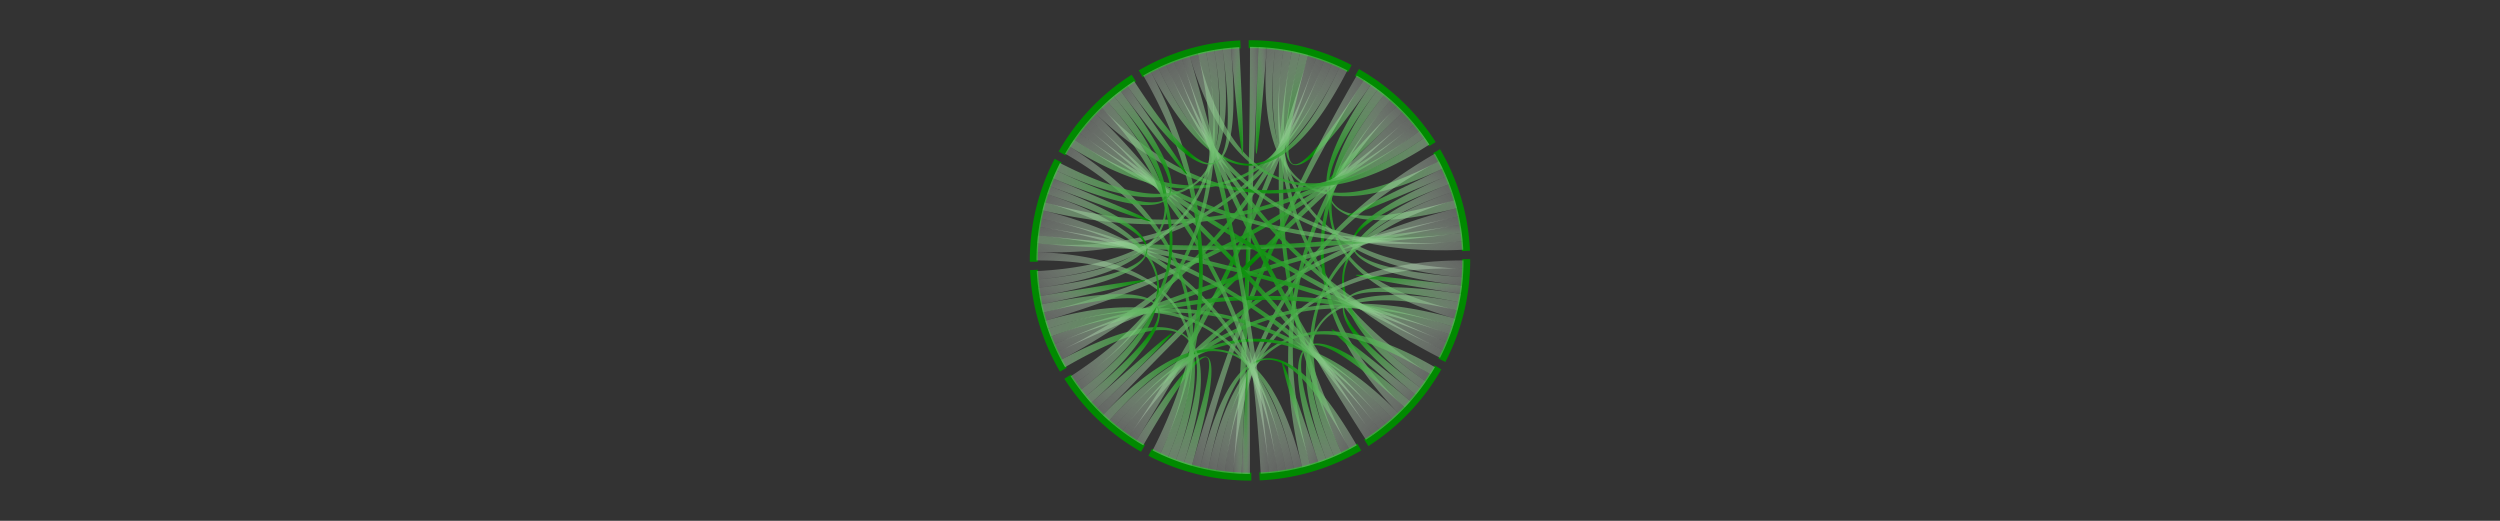 <?xml version="1.0" standalone="no"?><!DOCTYPE svg PUBLIC "-//W3C//DTD SVG 1.1//EN" "http://www.w3.org/Graphics/SVG/1.1/DTD/svg11.dtd"><svg width="960" height="200" version="1.1" xmlns="http://www.w3.org/2000/svg" xmlns:xlink="http://www.w3.org/1999/xlink"><rect width="100%" height="100%" fill="#333333" stroke="none"/><defs xmlns="http://www.w3.org/1999/xhtml"><style type="text/css"><![CDATA[
body { font-style: normal; font-variant: normal; font-weight: normal; font-size: 10px; line-height: normal; font-family: sans-serif; }
.chord path { fill-opacity: 0.67; stroke: rgb(0, 0, 0); stroke-width: 0.5px; }
.chord path { fill-opacity: 1; stroke: rgb(0, 0, 0); stroke-width: 0.5px; }]]></style></defs><g transform="translate(480,100)"><defs><linearGradient id="lin_gradient" x1="0%" y1="0%" x2="100%" y2="100%" spreadMethod="pad"><stop offset="0%" stop-color="#008A00" stop-opacity="1"/><stop offset="100%" stop-color="white" stop-opacity="1"/></linearGradient></defs><defs><radialGradient id="rad_gradient" cx="50%" cy="50%" r="75%"><stop offset="0%" stop-color="#008A00" stop-opacity="1"/><stop offset="100%" stop-color="white" stop-opacity="0.2"/></radialGradient></defs><g><path d="M0,-84.05A84.05,84.05 0 0,1 38.335,-74.799L37.4,-72.974A82,82 0 0,0 0,-82Z" style="fill: rgb(0, 138, 0); stroke: rgb(0, 138, 0);"/><path d="M42.025,-72.789A84.05,84.05 0 0,1 70.598,-45.61L68.876,-44.498A82,82 0 0,0 41,-71.014Z" style="fill: rgb(0, 138, 0); stroke: rgb(0, 138, 0);"/><path d="M72.789,-42.025A84.05,84.05 0 0,1 83.945,-4.201L81.898,-4.098A82,82 0 0,0 71.014,-41Z" style="fill: rgb(0, 138, 0); stroke: rgb(0, 138, 0);"/><path d="M84.05,-5.003184593196809e-14A84.05,84.05 0 0,1 74.799,38.335L72.974,37.4A82,82 0 0,0 82,-4.881155700679814e-14Z" style="fill: rgb(0, 138, 0); stroke: rgb(0, 138, 0);"/><path d="M72.789,42.025A84.05,84.05 0 0,1 45.61,70.598L44.498,68.876A82,82 0 0,0 71.014,41Z" style="fill: rgb(0, 138, 0); stroke: rgb(0, 138, 0);"/><path d="M42.025,72.789A84.05,84.05 0 0,1 4.201,83.945L4.098,81.898A82,82 0 0,0 41,71.014Z" style="fill: rgb(0, 138, 0); stroke: rgb(0, 138, 0);"/><path d="M-2.561333084432499e-13,84.05A84.05,84.05 0 0,1 -38.335,74.799L-37.4,72.974A82,82 0 0,0 -2.498861545787804e-13,82Z" style="fill: rgb(0, 138, 0); stroke: rgb(0, 138, 0);"/><path d="M-42.025,72.789A84.05,84.05 0 0,1 -70.598,45.61L-68.876,44.498A82,82 0 0,0 -41,71.014Z" style="fill: rgb(0, 138, 0); stroke: rgb(0, 138, 0);"/><path d="M-72.789,42.025A84.05,84.05 0 0,1 -83.945,4.201L-81.898,4.098A82,82 0 0,0 -71.014,41Z" style="fill: rgb(0, 138, 0); stroke: rgb(0, 138, 0);"/><path d="M-84.05,-7.362208054138863e-13A84.05,84.05 0 0,1 -74.799,-38.335L-72.974,-37.4A82,82 0 0,0 -82,-7.182642004037916e-13Z" style="fill: rgb(0, 138, 0); stroke: rgb(0, 138, 0);"/><path d="M-72.789,-42.025A84.05,84.05 0 0,1 -45.61,-70.598L-44.498,-68.876A82,82 0 0,0 -71.014,-41Z" style="fill: rgb(0, 138, 0); stroke: rgb(0, 138, 0);"/><path d="M-42.025,-72.789A84.05,84.05 0 0,1 -4.201,-83.945L-4.098,-81.898A82,82 0 0,0 -41,-71.014Z" style="fill: rgb(0, 138, 0); stroke: rgb(0, 138, 0);"/></g><g><g><g transform="rotate(-90)translate(84.05,0)"/></g><g><g transform="rotate(-60)translate(84.05,0)"/></g><g><g transform="rotate(-30)translate(84.05,0)"/></g><g><g transform="rotate(-2.842170943040401e-14)translate(84.05,0)"/></g><g><g transform="rotate(30)translate(84.05,0)"/></g><g><g transform="rotate(60)translate(84.05,0)"/></g><g><g transform="rotate(90)translate(84.05,0)"/></g><g><g transform="rotate(120)translate(84.05,0)"/></g><g><g transform="rotate(150)translate(84.05,0)"/></g><g><g transform="rotate(180)translate(84.05,0)"/></g><g><g transform="rotate(210)translate(84.05,0)"/></g><g><g transform="rotate(240)translate(84.05,0)"/></g></g><g class="chord"><path d="M3.235,-81.936A82,82 0 0,1 6.466,-81.745Q 0,0 3.235,-81.936Z" style="fill: url(#rad_gradient); opacity: 1;"/><path d="M19.237,-79.712A82,82 0 0,1 22.367,-78.891Q 0,0 43.77,-69.341A82,82 0 0,1 46.472,-67.56Q 0,0 19.237,-79.712Z" style="fill: url(#rad_gradient); opacity: 1;"/><path d="M6.466,-81.745A82,82 0 0,1 9.686,-81.426Q 0,0 72.576,-38.166A82,82 0 0,1 74.026,-35.273Q 0,0 6.466,-81.745Z" style="fill: url(#rad_gradient); opacity: 1;"/><path d="M9.686,-81.426A82,82 0 0,1 12.891,-80.98Q 0,0 81.936,3.235A82,82 0 0,1 81.745,6.466Q 0,0 9.686,-81.426Z" style="fill: url(#rad_gradient); opacity: 1;"/><path d="M12.891,-80.98A82,82 0 0,1 16.076,-80.409Q 0,0 69.341,43.77A82,82 0 0,1 67.56,46.472Q 0,0 12.891,-80.98Z" style="fill: url(#rad_gradient); opacity: 1;"/><path d="M16.076,-80.409A82,82 0 0,1 19.237,-79.712Q 0,0 38.166,72.576A82,82 0 0,1 35.273,74.026Q 0,0 16.076,-80.409Z" style="fill: url(#rad_gradient); opacity: 1;"/><path d="M0,-82A82,82 0 0,1 3.235,-81.936Q 0,0 -3.235,81.936A82,82 0 0,1 -6.466,81.745Q 0,0 0,-82Z" style="fill: url(#rad_gradient); opacity: 1;"/><path d="M22.367,-78.891A82,82 0 0,1 25.462,-77.947Q 0,0 -43.77,69.341A82,82 0 0,1 -46.472,67.56Q 0,0 22.367,-78.891Z" style="fill: url(#rad_gradient); opacity: 1;"/><path d="M25.462,-77.947A82,82 0 0,1 28.518,-76.881Q 0,0 -72.576,38.166A82,82 0 0,1 -74.026,35.273Q 0,0 25.462,-77.947Z" style="fill: url(#rad_gradient); opacity: 1;"/><path d="M28.518,-76.881A82,82 0 0,1 31.529,-75.696Q 0,0 -81.936,-3.235A82,82 0 0,1 -81.745,-6.466Q 0,0 28.518,-76.881Z" style="fill: url(#rad_gradient); opacity: 1;"/><path d="M31.529,-75.696A82,82 0 0,1 34.491,-74.393Q 0,0 -69.341,-43.77A82,82 0 0,1 -67.56,-46.472Q 0,0 31.529,-75.696Z" style="fill: url(#rad_gradient); opacity: 1;"/><path d="M34.491,-74.393A82,82 0 0,1 37.4,-72.974Q 0,0 -38.166,-72.576A82,82 0 0,1 -35.273,-74.026Q 0,0 34.491,-74.393Z" style="fill: url(#rad_gradient); opacity: 1;"/><path d="M56.515,-59.414A82,82 0 0,1 58.815,-57.138Q 0,0 56.515,-59.414Z" style="fill: url(#rad_gradient); opacity: 1;"/><path d="M46.472,-67.56A82,82 0 0,1 49.101,-65.674Q 0,0 78.651,-23.196A82,82 0 0,1 79.505,-20.075Q 0,0 46.472,-67.56Z" style="fill: url(#rad_gradient); opacity: 1;"/><path d="M49.101,-65.674A82,82 0 0,1 51.654,-63.685Q 0,0 79.712,19.237A82,82 0 0,1 78.891,22.367Q 0,0 49.101,-65.674Z" style="fill: url(#rad_gradient); opacity: 1;"/><path d="M51.654,-63.685A82,82 0 0,1 54.127,-61.598Q 0,0 59.414,56.515A82,82 0 0,1 57.138,58.815Q 0,0 51.654,-63.685Z" style="fill: url(#rad_gradient); opacity: 1;"/><path d="M54.127,-61.598A82,82 0 0,1 56.515,-59.414Q 0,0 23.196,78.651A82,82 0 0,1 20.075,79.505Q 0,0 54.127,-61.598Z" style="fill: url(#rad_gradient); opacity: 1;"/><path d="M41,-71.014A82,82 0 0,1 43.77,-69.341Q 0,0 -19.237,79.712A82,82 0 0,1 -22.367,78.891Q 0,0 41,-71.014Z" style="fill: url(#rad_gradient); opacity: 1;"/><path d="M58.815,-57.138A82,82 0 0,1 61.024,-54.773Q 0,0 -56.515,59.414A82,82 0 0,1 -58.815,57.138Q 0,0 58.815,-57.138Z" style="fill: url(#rad_gradient); opacity: 1;"/><path d="M61.024,-54.773A82,82 0 0,1 63.138,-52.322Q 0,0 -78.651,23.196A82,82 0 0,1 -79.505,20.075Q 0,0 61.024,-54.773Z" style="fill: url(#rad_gradient); opacity: 1;"/><path d="M63.138,-52.322A82,82 0 0,1 65.153,-49.79Q 0,0 -79.712,-19.237A82,82 0 0,1 -78.891,-22.367Q 0,0 63.138,-52.322Z" style="fill: url(#rad_gradient); opacity: 1;"/><path d="M65.153,-49.79A82,82 0 0,1 67.067,-47.181Q 0,0 -59.414,-56.515A82,82 0 0,1 -57.138,-58.815Q 0,0 65.153,-49.79Z" style="fill: url(#rad_gradient); opacity: 1;"/><path d="M67.067,-47.181A82,82 0 0,1 68.876,-44.498Q 0,0 -23.196,-78.651A82,82 0 0,1 -20.075,-79.505Q 0,0 67.067,-47.181Z" style="fill: url(#rad_gradient); opacity: 1;"/><path d="M74.026,-35.273A82,82 0 0,1 75.36,-32.325Q 0,0 74.026,-35.273Z" style="fill: url(#rad_gradient); opacity: 1;"/><path d="M75.36,-32.325A82,82 0 0,1 76.577,-29.326Q 0,0 81.745,6.466A82,82 0 0,1 81.426,9.686Q 0,0 75.36,-32.325Z" style="fill: url(#rad_gradient); opacity: 1;"/><path d="M76.577,-29.326A82,82 0 0,1 77.674,-26.282Q 0,0 67.56,46.472A82,82 0 0,1 65.674,49.101Q 0,0 76.577,-29.326Z" style="fill: url(#rad_gradient); opacity: 1;"/><path d="M77.674,-26.282A82,82 0 0,1 78.651,-23.196Q 0,0 35.273,74.026A82,82 0 0,1 32.325,75.36Q 0,0 77.674,-26.282Z" style="fill: url(#rad_gradient); opacity: 1;"/><path d="M71.014,-41A82,82 0 0,1 72.576,-38.166Q 0,0 -6.466,81.745A82,82 0 0,1 -9.686,81.426Q 0,0 71.014,-41Z" style="fill: url(#rad_gradient); opacity: 1;"/><path d="M79.505,-20.075A82,82 0 0,1 80.235,-16.923Q 0,0 -46.472,67.56A82,82 0 0,1 -49.101,65.674Q 0,0 79.505,-20.075Z" style="fill: url(#rad_gradient); opacity: 1;"/><path d="M80.235,-16.923A82,82 0 0,1 80.84,-13.744Q 0,0 -74.026,35.273A82,82 0 0,1 -75.36,32.325Q 0,0 80.235,-16.923Z" style="fill: url(#rad_gradient); opacity: 1;"/><path d="M80.84,-13.744A82,82 0 0,1 81.319,-10.543Q 0,0 -81.745,-6.466A82,82 0 0,1 -81.426,-9.686Q 0,0 80.84,-13.744Z" style="fill: url(#rad_gradient); opacity: 1;"/><path d="M81.319,-10.543A82,82 0 0,1 81.672,-7.326Q 0,0 -67.56,-46.472A82,82 0 0,1 -65.674,-49.101Q 0,0 81.319,-10.543Z" style="fill: url(#rad_gradient); opacity: 1;"/><path d="M81.672,-7.326A82,82 0 0,1 81.898,-4.098Q 0,0 -35.273,-74.026A82,82 0 0,1 -32.325,-75.36Q 0,0 81.672,-7.326Z" style="fill: url(#rad_gradient); opacity: 1;"/><path d="M81.426,9.686A82,82 0 0,1 80.98,12.891Q 0,0 81.426,9.686Z" style="fill: url(#rad_gradient); opacity: 1;"/><path d="M80.98,12.891A82,82 0 0,1 80.409,16.076Q 0,0 65.674,49.101A82,82 0 0,1 63.685,51.654Q 0,0 80.98,12.891Z" style="fill: url(#rad_gradient); opacity: 1;"/><path d="M80.409,16.076A82,82 0 0,1 79.712,19.237Q 0,0 32.325,75.36A82,82 0 0,1 29.326,76.577Q 0,0 80.409,16.076Z" style="fill: url(#rad_gradient); opacity: 1;"/><path d="M82,-4.881155700679814e-14A82,82 0 0,1 81.936,3.235Q 0,0 -9.686,81.426A82,82 0 0,1 -12.891,80.98Q 0,0 82,-4.881155700679814e-14Z" style="fill: url(#rad_gradient); opacity: 1;"/><path d="M78.891,22.367A82,82 0 0,1 77.947,25.462Q 0,0 -49.101,65.674A82,82 0 0,1 -51.654,63.685Q 0,0 78.891,22.367Z" style="fill: url(#rad_gradient); opacity: 1;"/><path d="M77.947,25.462A82,82 0 0,1 76.881,28.518Q 0,0 -75.36,32.325A82,82 0 0,1 -76.577,29.326Q 0,0 77.947,25.462Z" style="fill: url(#rad_gradient); opacity: 1;"/><path d="M76.881,28.518A82,82 0 0,1 75.696,31.529Q 0,0 -81.426,-9.686A82,82 0 0,1 -80.98,-12.891Q 0,0 76.881,28.518Z" style="fill: url(#rad_gradient); opacity: 1;"/><path d="M75.696,31.529A82,82 0 0,1 74.393,34.491Q 0,0 -65.674,-49.101A82,82 0 0,1 -63.685,-51.654Q 0,0 75.696,31.529Z" style="fill: url(#rad_gradient); opacity: 1;"/><path d="M74.393,34.491A82,82 0 0,1 72.974,37.4Q 0,0 -32.325,-75.36A82,82 0 0,1 -29.326,-76.577Q 0,0 74.393,34.491Z" style="fill: url(#rad_gradient); opacity: 1;"/><path d="M63.685,51.654A82,82 0 0,1 61.598,54.127Q 0,0 63.685,51.654Z" style="fill: url(#rad_gradient); opacity: 1;"/><path d="M61.598,54.127A82,82 0 0,1 59.414,56.515Q 0,0 29.326,76.577A82,82 0 0,1 26.282,77.674Q 0,0 61.598,54.127Z" style="fill: url(#rad_gradient); opacity: 1;"/><path d="M71.014,41A82,82 0 0,1 69.341,43.77Q 0,0 -12.891,80.98A82,82 0 0,1 -16.076,80.409Q 0,0 71.014,41Z" style="fill: url(#rad_gradient); opacity: 1;"/><path d="M57.138,58.815A82,82 0 0,1 54.773,61.024Q 0,0 -51.654,63.685A82,82 0 0,1 -54.127,61.598Q 0,0 57.138,58.815Z" style="fill: url(#rad_gradient); opacity: 1;"/><path d="M54.773,61.024A82,82 0 0,1 52.322,63.138Q 0,0 -76.577,29.326A82,82 0 0,1 -77.674,26.282Q 0,0 54.773,61.024Z" style="fill: url(#rad_gradient); opacity: 1;"/><path d="M52.322,63.138A82,82 0 0,1 49.79,65.153Q 0,0 -80.98,-12.891A82,82 0 0,1 -80.409,-16.076Q 0,0 52.322,63.138Z" style="fill: url(#rad_gradient); opacity: 1;"/><path d="M49.79,65.153A82,82 0 0,1 47.181,67.067Q 0,0 -63.685,-51.654A82,82 0 0,1 -61.598,-54.127Q 0,0 49.79,65.153Z" style="fill: url(#rad_gradient); opacity: 1;"/><path d="M47.181,67.067A82,82 0 0,1 44.498,68.876Q 0,0 -29.326,-76.577A82,82 0 0,1 -26.282,-77.674Q 0,0 47.181,67.067Z" style="fill: url(#rad_gradient); opacity: 1;"/><path d="M26.282,77.674A82,82 0 0,1 23.196,78.651Q 0,0 26.282,77.674Z" style="fill: url(#rad_gradient); opacity: 1;"/><path d="M41,71.014A82,82 0 0,1 38.166,72.576Q 0,0 -16.076,80.409A82,82 0 0,1 -19.237,79.712Q 0,0 41,71.014Z" style="fill: url(#rad_gradient); opacity: 1;"/><path d="M20.075,79.505A82,82 0 0,1 16.923,80.235Q 0,0 -54.127,61.598A82,82 0 0,1 -56.515,59.414Q 0,0 20.075,79.505Z" style="fill: url(#rad_gradient); opacity: 1;"/><path d="M16.923,80.235A82,82 0 0,1 13.744,80.84Q 0,0 -77.674,26.282A82,82 0 0,1 -78.651,23.196Q 0,0 16.923,80.235Z" style="fill: url(#rad_gradient); opacity: 1;"/><path d="M13.744,80.84A82,82 0 0,1 10.543,81.319Q 0,0 -80.409,-16.076A82,82 0 0,1 -79.712,-19.237Q 0,0 13.744,80.84Z" style="fill: url(#rad_gradient); opacity: 1;"/><path d="M10.543,81.319A82,82 0 0,1 7.326,81.672Q 0,0 -61.598,-54.127A82,82 0 0,1 -59.414,-56.515Q 0,0 10.543,81.319Z" style="fill: url(#rad_gradient); opacity: 1;"/><path d="M7.326,81.672A82,82 0 0,1 4.098,81.898Q 0,0 -26.282,-77.674A82,82 0 0,1 -23.196,-78.651Q 0,0 7.326,81.672Z" style="fill: url(#rad_gradient); opacity: 1;"/><path d="M-2.498861545787804e-13,82A82,82 0 0,1 -3.235,81.936Q 0,0 -2.498861545787804e-13,82Z" style="fill: url(#rad_gradient); opacity: 1;"/><path d="M-22.367,78.891A82,82 0 0,1 -25.462,77.947Q 0,0 -41,71.014A82,82 0 0,1 -43.77,69.341Q 0,0 -22.367,78.891Z" style="fill: url(#rad_gradient); opacity: 1;"/><path d="M-25.462,77.947A82,82 0 0,1 -28.518,76.881Q 0,0 -71.014,41A82,82 0 0,1 -72.576,38.166Q 0,0 -25.462,77.947Z" style="fill: url(#rad_gradient); opacity: 1;"/><path d="M-28.518,76.881A82,82 0 0,1 -31.529,75.696Q 0,0 -82,-7.182642004037916e-13A82,82 0 0,1 -81.936,-3.235Q 0,0 -28.518,76.881Z" style="fill: url(#rad_gradient); opacity: 1;"/><path d="M-31.529,75.696A82,82 0 0,1 -34.491,74.393Q 0,0 -71.014,-41A82,82 0 0,1 -69.341,-43.77Q 0,0 -31.529,75.696Z" style="fill: url(#rad_gradient); opacity: 1;"/><path d="M-34.491,74.393A82,82 0 0,1 -37.4,72.974Q 0,0 -41,-71.014A82,82 0 0,1 -38.166,-72.576Q 0,0 -34.491,74.393Z" style="fill: url(#rad_gradient); opacity: 1;"/><path d="M-58.815,57.138A82,82 0 0,1 -61.024,54.773Q 0,0 -58.815,57.138Z" style="fill: url(#rad_gradient); opacity: 1;"/><path d="M-61.024,54.773A82,82 0 0,1 -63.138,52.322Q 0,0 -79.505,20.075A82,82 0 0,1 -80.235,16.923Q 0,0 -61.024,54.773Z" style="fill: url(#rad_gradient); opacity: 1;"/><path d="M-63.138,52.322A82,82 0 0,1 -65.153,49.79Q 0,0 -78.891,-22.367A82,82 0 0,1 -77.947,-25.462Q 0,0 -63.138,52.322Z" style="fill: url(#rad_gradient); opacity: 1;"/><path d="M-65.153,49.79A82,82 0 0,1 -67.067,47.181Q 0,0 -57.138,-58.815A82,82 0 0,1 -54.773,-61.024Q 0,0 -65.153,49.79Z" style="fill: url(#rad_gradient); opacity: 1;"/><path d="M-67.067,47.181A82,82 0 0,1 -68.876,44.498Q 0,0 -20.075,-79.505A82,82 0 0,1 -16.923,-80.235Q 0,0 -67.067,47.181Z" style="fill: url(#rad_gradient); opacity: 1;"/><path d="M-80.235,16.923A82,82 0 0,1 -80.84,13.744Q 0,0 -80.235,16.923Z" style="fill: url(#rad_gradient); opacity: 1;"/><path d="M-80.84,13.744A82,82 0 0,1 -81.319,10.543Q 0,0 -77.947,-25.462A82,82 0 0,1 -76.881,-28.518Q 0,0 -80.84,13.744Z" style="fill: url(#rad_gradient); opacity: 1;"/><path d="M-81.319,10.543A82,82 0 0,1 -81.672,7.326Q 0,0 -54.773,-61.024A82,82 0 0,1 -52.322,-63.138Q 0,0 -81.319,10.543Z" style="fill: url(#rad_gradient); opacity: 1;"/><path d="M-81.672,7.326A82,82 0 0,1 -81.898,4.098Q 0,0 -16.923,-80.235A82,82 0 0,1 -13.744,-80.84Q 0,0 -81.672,7.326Z" style="fill: url(#rad_gradient); opacity: 1;"/><path d="M-76.881,-28.518A82,82 0 0,1 -75.696,-31.529Q 0,0 -76.881,-28.518Z" style="fill: url(#rad_gradient); opacity: 1;"/><path d="M-75.696,-31.529A82,82 0 0,1 -74.393,-34.491Q 0,0 -52.322,-63.138A82,82 0 0,1 -49.79,-65.153Q 0,0 -75.696,-31.529Z" style="fill: url(#rad_gradient); opacity: 1;"/><path d="M-74.393,-34.491A82,82 0 0,1 -72.974,-37.4Q 0,0 -13.744,-80.84A82,82 0 0,1 -10.543,-81.319Q 0,0 -74.393,-34.491Z" style="fill: url(#rad_gradient); opacity: 1;"/><path d="M-49.79,-65.153A82,82 0 0,1 -47.181,-67.067Q 0,0 -49.79,-65.153Z" style="fill: url(#rad_gradient); opacity: 1;"/><path d="M-47.181,-67.067A82,82 0 0,1 -44.498,-68.876Q 0,0 -10.543,-81.319A82,82 0 0,1 -7.326,-81.672Q 0,0 -47.181,-67.067Z" style="fill: url(#rad_gradient); opacity: 1;"/><path d="M-7.326,-81.672A82,82 0 0,1 -4.098,-81.898Q 0,0 -7.326,-81.672Z" style="fill: url(#rad_gradient); opacity: 1;"/></g></g></svg>